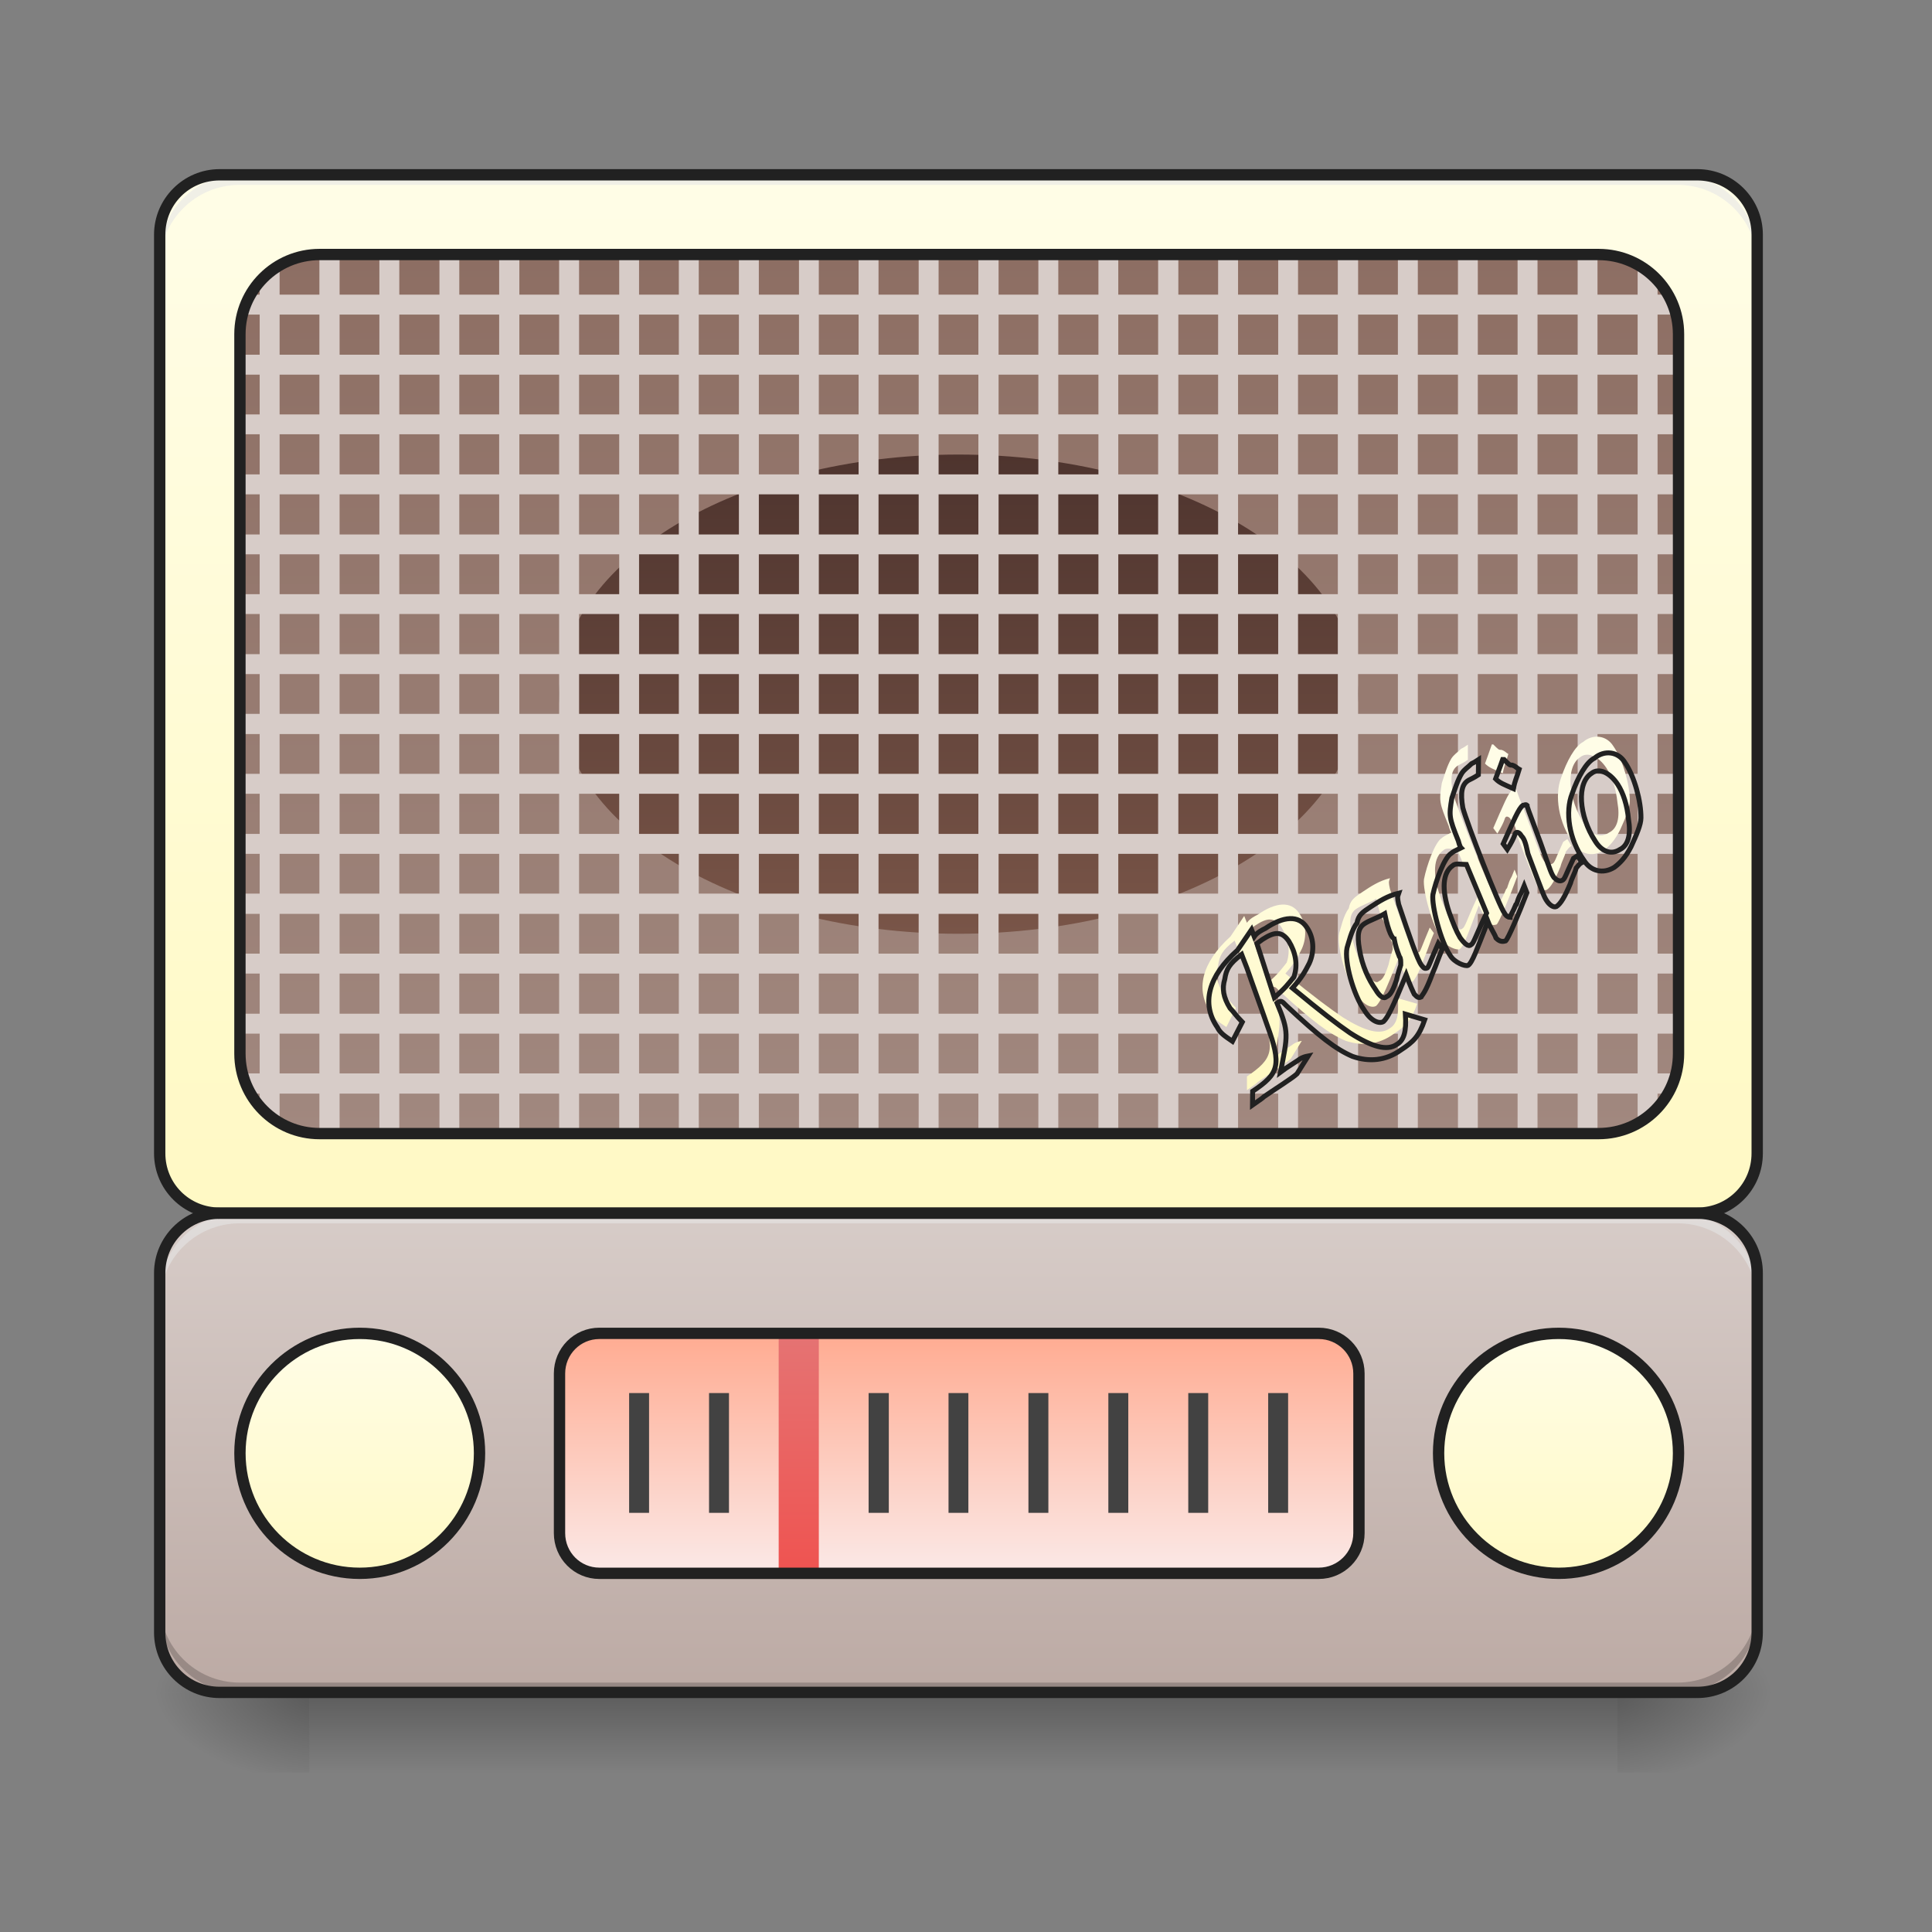 <?xml version="1.0" encoding="UTF-8"?>
<svg xmlns="http://www.w3.org/2000/svg" xmlns:xlink="http://www.w3.org/1999/xlink" width="22pt" height="22pt" viewBox="0 0 22 22" version="1.1">
<rect x="0" y="0" width="22" height="22" fill="#808080" stroke="none"/>
<defs>
<linearGradient id="linear0" gradientUnits="userSpaceOnUse" x1="254" y1="233.5" x2="254" y2="254.667" gradientTransform="matrix(0.043,0,0,0.043,-0,9.239)">
<stop offset="0" style="stop-color:rgb(0%,0%,0%);stop-opacity:0.275;"/>
<stop offset="1" style="stop-color:rgb(0%,0%,0%);stop-opacity:0;"/>
</linearGradient>
<radialGradient id="radial0" gradientUnits="userSpaceOnUse" cx="450.909" cy="189.579" fx="450.909" fy="189.579" r="21.167" gradientTransform="matrix(0,-0.054,-0.097,-0,36.522,43.722)">
<stop offset="0" style="stop-color:rgb(0%,0%,0%);stop-opacity:0.314;"/>
<stop offset="0.222" style="stop-color:rgb(0%,0%,0%);stop-opacity:0.275;"/>
<stop offset="1" style="stop-color:rgb(0%,0%,0%);stop-opacity:0;"/>
</radialGradient>
<radialGradient id="radial1" gradientUnits="userSpaceOnUse" cx="450.909" cy="189.579" fx="450.909" fy="189.579" r="21.167" gradientTransform="matrix(-0,0.054,0.097,0,-14.578,-5.175)">
<stop offset="0" style="stop-color:rgb(0%,0%,0%);stop-opacity:0.314;"/>
<stop offset="0.222" style="stop-color:rgb(0%,0%,0%);stop-opacity:0.275;"/>
<stop offset="1" style="stop-color:rgb(0%,0%,0%);stop-opacity:0;"/>
</radialGradient>
<radialGradient id="radial2" gradientUnits="userSpaceOnUse" cx="450.909" cy="189.579" fx="450.909" fy="189.579" r="21.167" gradientTransform="matrix(-0,-0.054,0.097,-0,-14.578,43.722)">
<stop offset="0" style="stop-color:rgb(0%,0%,0%);stop-opacity:0.314;"/>
<stop offset="0.222" style="stop-color:rgb(0%,0%,0%);stop-opacity:0.275;"/>
<stop offset="1" style="stop-color:rgb(0%,0%,0%);stop-opacity:0;"/>
</radialGradient>
<radialGradient id="radial3" gradientUnits="userSpaceOnUse" cx="450.909" cy="189.579" fx="450.909" fy="189.579" r="21.167" gradientTransform="matrix(0,0.054,-0.097,0,36.522,-5.175)">
<stop offset="0" style="stop-color:rgb(0%,0%,0%);stop-opacity:0.314;"/>
<stop offset="0.222" style="stop-color:rgb(0%,0%,0%);stop-opacity:0.275;"/>
<stop offset="1" style="stop-color:rgb(0%,0%,0%);stop-opacity:0;"/>
</radialGradient>
<linearGradient id="linear1" gradientUnits="userSpaceOnUse" x1="254" y1="106.5" x2="254" y2="233.5" gradientTransform="matrix(0.043,0,0,0.043,0,9.239)">
<stop offset="0" style="stop-color:rgb(84.314%,80%,78.431%);stop-opacity:1;"/>
<stop offset="1" style="stop-color:rgb(73.725%,66.667%,64.314%);stop-opacity:1;"/>
</linearGradient>
<linearGradient id="linear2" gradientUnits="userSpaceOnUse" x1="254" y1="-168.667" x2="254" y2="106.5" gradientTransform="matrix(0.043,0,0,0.043,0,9.239)">
<stop offset="0" style="stop-color:rgb(100%,99.216%,90.588%);stop-opacity:1;"/>
<stop offset="1" style="stop-color:rgb(100%,97.647%,76.863%);stop-opacity:1;"/>
</linearGradient>
<linearGradient id="linear3" gradientUnits="userSpaceOnUse" x1="291.042" y1="138.25" x2="291.042" y2="201.75" gradientTransform="matrix(1,0,0,1,-201.083,-0)">
<stop offset="0" style="stop-color:rgb(100%,99.216%,90.588%);stop-opacity:1;"/>
<stop offset="1" style="stop-color:rgb(100%,97.647%,76.863%);stop-opacity:1;"/>
</linearGradient>
<linearGradient id="linear4" gradientUnits="userSpaceOnUse" x1="254" y1="85.333" x2="254" y2="-147.5" gradientTransform="matrix(0.043,0,0,0.043,0,9.239)">
<stop offset="0" style="stop-color:rgb(63.137%,53.333%,49.804%);stop-opacity:1;"/>
<stop offset="1" style="stop-color:rgb(55.294%,43.137%,38.824%);stop-opacity:1;"/>
</linearGradient>
<linearGradient id="linear5" gradientUnits="userSpaceOnUse" x1="291.042" y1="138.25" x2="291.042" y2="201.75" gradientTransform="matrix(1,0,0,1,116.417,-0)">
<stop offset="0" style="stop-color:rgb(100%,99.216%,90.588%);stop-opacity:1;"/>
<stop offset="1" style="stop-color:rgb(100%,97.647%,76.863%);stop-opacity:1;"/>
</linearGradient>
<linearGradient id="linear6" gradientUnits="userSpaceOnUse" x1="254" y1="138.25" x2="254" y2="201.75" gradientTransform="matrix(0.043,0,0,0.043,0,9.239)">
<stop offset="0" style="stop-color:rgb(100%,67.059%,56.863%);stop-opacity:1;"/>
<stop offset="1" style="stop-color:rgb(98.431%,91.373%,90.588%);stop-opacity:1;"/>
</linearGradient>
<linearGradient id="linear7" gradientUnits="userSpaceOnUse" x1="211.667" y1="201.75" x2="211.667" y2="127.667" gradientTransform="matrix(0.043,0,0,0.037,0,10.478)">
<stop offset="0" style="stop-color:rgb(93.725%,32.549%,31.373%);stop-opacity:1;"/>
<stop offset="1" style="stop-color:rgb(89.804%,45.098%,45.098%);stop-opacity:1;"/>
</linearGradient>
<linearGradient id="linear8" gradientUnits="userSpaceOnUse" x1="254" y1="-94.583" x2="254" y2="32.417" gradientTransform="matrix(0.043,0,0,0.043,0,9.239)">
<stop offset="0" style="stop-color:rgb(30.588%,20.392%,18.039%);stop-opacity:1;"/>
<stop offset="1" style="stop-color:rgb(47.451%,33.333%,28.235%);stop-opacity:1;"/>
</linearGradient>
<linearGradient id="linear9" gradientUnits="userSpaceOnUse" x1="600.604" y1="-20.5" x2="568.854" y2="35.062" gradientTransform="matrix(0.036,-0.024,0.024,0.036,-5.023,24.381)">
<stop offset="0" style="stop-color:rgb(100%,99.216%,90.588%);stop-opacity:1;"/>
<stop offset="1" style="stop-color:rgb(100%,97.647%,76.863%);stop-opacity:1;"/>
</linearGradient>
</defs>
<g id="surface1">
<path style=" stroke:none;fill-rule:nonzero;fill:url(#linear0);" d="M 3.523 19.273 L 18.418 19.273 L 18.418 20.184 L 3.523 20.184 Z M 3.523 19.273 "/>
<path style=" stroke:none;fill-rule:nonzero;fill:url(#radial0);" d="M 18.418 19.273 L 20.238 19.273 L 20.238 18.363 L 18.418 18.363 Z M 18.418 19.273 "/>
<path style=" stroke:none;fill-rule:nonzero;fill:url(#radial1);" d="M 3.523 19.273 L 1.707 19.273 L 1.707 20.184 L 3.523 20.184 Z M 3.523 19.273 "/>
<path style=" stroke:none;fill-rule:nonzero;fill:url(#radial2);" d="M 3.523 19.273 L 1.707 19.273 L 1.707 18.363 L 3.523 18.363 Z M 3.523 19.273 "/>
<path style=" stroke:none;fill-rule:nonzero;fill:url(#radial3);" d="M 18.418 19.273 L 20.238 19.273 L 20.238 20.184 L 18.418 20.184 Z M 18.418 19.273 "/>
<path style=" stroke:none;fill-rule:nonzero;fill:url(#linear1);" d="M 2.5 13.816 C 2.125 13.816 1.82 14.121 1.82 14.496 L 1.82 18.59 C 1.82 18.969 2.125 19.273 2.5 19.273 L 19.328 19.273 C 19.707 19.273 20.012 18.969 20.012 18.59 L 20.012 14.496 C 20.012 14.121 19.707 13.816 19.328 13.816 Z M 2.5 13.816 "/>
<path style=" stroke:none;fill-rule:nonzero;fill:url(#linear2);" d="M 2.5 1.992 L 19.328 1.992 C 19.707 1.992 20.012 2.297 20.012 2.672 L 20.012 13.133 C 20.012 13.512 19.707 13.816 19.328 13.816 L 2.5 13.816 C 2.125 13.816 1.82 13.512 1.82 13.133 L 1.82 2.672 C 1.82 2.297 2.125 1.992 2.5 1.992 Z M 2.5 1.992 "/>
<path style=" stroke:none;fill-rule:nonzero;fill:rgb(0%,0%,0%);fill-opacity:0.196;" d="M 2.73 19.273 C 2.227 19.273 1.82 18.867 1.82 18.363 L 1.82 18.25 C 1.82 18.754 2.227 19.16 2.73 19.16 L 19.102 19.16 C 19.605 19.16 20.012 18.754 20.012 18.25 L 20.012 18.363 C 20.012 18.867 19.605 19.273 19.102 19.273 Z M 2.73 19.273 "/>
<path style=" stroke:none;fill-rule:nonzero;fill:rgb(90.196%,90.196%,90.196%);fill-opacity:0.588;" d="M 2.73 1.992 C 2.227 1.992 1.82 2.398 1.82 2.902 L 1.82 3.016 C 1.82 2.512 2.227 2.105 2.73 2.105 L 19.102 2.105 C 19.605 2.105 20.012 2.512 20.012 3.016 L 20.012 2.902 C 20.012 2.398 19.605 1.992 19.102 1.992 Z M 2.73 1.992 "/>
<path style="fill-rule:nonzero;fill:url(#linear3);stroke-width:3;stroke-linecap:round;stroke-linejoin:miter;stroke:rgb(12.941%,12.941%,12.941%);stroke-opacity:1;stroke-miterlimit:4;" d="M 95.264 138.239 C 112.807 138.239 126.988 152.51 126.988 169.963 C 126.988 187.507 112.807 201.778 95.264 201.778 C 77.72 201.778 63.539 187.507 63.539 169.963 C 63.539 152.51 77.72 138.239 95.264 138.239 Z M 95.264 138.239 " transform="matrix(0.043,0,0,0.043,0,9.239)"/>
<path style=" stroke:none;fill-rule:nonzero;fill:rgb(90.196%,90.196%,90.196%);fill-opacity:0.588;" d="M 2.73 13.816 C 2.227 13.816 1.82 14.223 1.82 14.727 L 1.82 14.84 C 1.82 14.336 2.227 13.93 2.73 13.93 L 19.102 13.93 C 19.605 13.93 20.012 14.336 20.012 14.84 L 20.012 14.727 C 20.012 14.223 19.605 13.816 19.102 13.816 Z M 2.73 13.816 "/>
<path style=" stroke:none;fill-rule:nonzero;fill:url(#linear4);" d="M 3.637 2.902 L 18.191 2.902 C 18.695 2.902 19.102 3.309 19.102 3.809 L 19.102 11.996 C 19.102 12.5 18.695 12.906 18.191 12.906 L 3.637 12.906 C 3.137 12.906 2.73 12.5 2.73 11.996 L 2.73 3.809 C 2.73 3.309 3.137 2.902 3.637 2.902 Z M 3.637 2.902 "/>
<path style="fill-rule:nonzero;fill:url(#linear5);stroke-width:3;stroke-linecap:round;stroke-linejoin:miter;stroke:rgb(12.941%,12.941%,12.941%);stroke-opacity:1;stroke-miterlimit:4;" d="M 412.779 138.239 C 430.323 138.239 444.503 152.51 444.503 169.963 C 444.503 187.507 430.323 201.778 412.779 201.778 C 395.235 201.778 380.964 187.507 380.964 169.963 C 380.964 152.51 395.235 138.239 412.779 138.239 Z M 412.779 138.239 " transform="matrix(0.043,0,0,0.043,0,9.239)"/>
<path style=" stroke:none;fill-rule:nonzero;fill:url(#linear6);" d="M 6.82 15.18 L 15.008 15.18 C 15.258 15.18 15.465 15.383 15.465 15.637 L 15.465 17.453 C 15.465 17.707 15.258 17.91 15.008 17.91 L 6.82 17.91 C 6.57 17.91 6.367 17.707 6.367 17.453 L 6.367 15.637 C 6.367 15.383 6.57 15.18 6.82 15.18 Z M 6.82 15.18 "/>
<path style=" stroke:none;fill-rule:nonzero;fill:rgb(25.882%,25.882%,25.882%);fill-opacity:1;" d="M 10.801 15.863 L 11.027 15.863 L 11.027 17.227 L 10.801 17.227 Z M 10.801 15.863 "/>
<path style=" stroke:none;fill-rule:nonzero;fill:rgb(25.882%,25.882%,25.882%);fill-opacity:1;" d="M 11.711 15.863 L 11.938 15.863 L 11.938 17.227 L 11.711 17.227 Z M 11.711 15.863 "/>
<path style=" stroke:none;fill-rule:nonzero;fill:rgb(25.882%,25.882%,25.882%);fill-opacity:1;" d="M 12.621 15.863 L 12.848 15.863 L 12.848 17.227 L 12.621 17.227 Z M 12.621 15.863 "/>
<path style=" stroke:none;fill-rule:nonzero;fill:rgb(25.882%,25.882%,25.882%);fill-opacity:1;" d="M 13.531 15.863 L 13.758 15.863 L 13.758 17.227 L 13.531 17.227 Z M 13.531 15.863 "/>
<path style=" stroke:none;fill-rule:nonzero;fill:rgb(25.882%,25.882%,25.882%);fill-opacity:1;" d="M 14.441 15.863 L 14.668 15.863 L 14.668 17.227 L 14.441 17.227 Z M 14.441 15.863 "/>
<path style=" stroke:none;fill-rule:nonzero;fill:rgb(25.882%,25.882%,25.882%);fill-opacity:1;" d="M 7.164 15.863 L 7.391 15.863 L 7.391 17.227 L 7.164 17.227 Z M 7.164 15.863 "/>
<path style=" stroke:none;fill-rule:nonzero;fill:rgb(25.882%,25.882%,25.882%);fill-opacity:1;" d="M 8.074 15.863 L 8.301 15.863 L 8.301 17.227 L 8.074 17.227 Z M 8.074 15.863 "/>
<path style=" stroke:none;fill-rule:nonzero;fill:url(#linear7);" d="M 8.867 15.18 L 9.324 15.18 L 9.324 17.91 L 8.867 17.91 Z M 8.867 15.18 "/>
<path style=" stroke:none;fill-rule:nonzero;fill:rgb(25.882%,25.882%,25.882%);fill-opacity:1;" d="M 9.891 15.863 L 10.121 15.863 L 10.121 17.227 L 9.891 17.227 Z M 9.891 15.863 "/>
<path style="fill:none;stroke-width:3;stroke-linecap:square;stroke-linejoin:bevel;stroke:rgb(12.941%,12.941%,12.941%);stroke-opacity:1;stroke-miterlimit:4;" d="M 158.712 138.239 L 349.239 138.239 C 355.057 138.239 359.875 142.966 359.875 148.874 L 359.875 191.143 C 359.875 197.052 355.057 201.778 349.239 201.778 L 158.712 201.778 C 152.894 201.778 148.168 197.052 148.168 191.143 L 148.168 148.874 C 148.168 142.966 152.894 138.239 158.712 138.239 Z M 158.712 138.239 " transform="matrix(0.043,0,0,0.043,0,9.239)"/>
<path style=" stroke:none;fill-rule:nonzero;fill:url(#linear8);" d="M 10.914 5.176 C 13.426 5.176 15.465 6.395 15.465 7.902 C 15.465 9.41 13.426 10.633 10.914 10.633 C 8.402 10.633 6.367 9.41 6.367 7.902 C 6.367 6.395 8.402 5.176 10.914 5.176 Z M 10.914 5.176 "/>
<path style=" stroke:none;fill-rule:nonzero;fill:rgb(84.314%,80%,78.431%);fill-opacity:1;" d="M 3.637 2.902 L 3.637 3.355 L 3.184 3.355 L 3.184 3.023 C 3.098 3.07 3.02 3.133 2.957 3.207 L 2.957 3.355 L 2.852 3.355 C 2.809 3.426 2.777 3.504 2.758 3.582 L 2.957 3.582 L 2.957 4.039 L 2.73 4.039 L 2.73 4.266 L 2.957 4.266 L 2.957 4.719 L 2.73 4.719 L 2.73 4.945 L 2.957 4.945 L 2.957 5.402 L 2.73 5.402 L 2.73 5.629 L 2.957 5.629 L 2.957 6.086 L 2.73 6.086 L 2.73 6.312 L 2.957 6.312 L 2.957 6.766 L 2.73 6.766 L 2.73 6.992 L 2.957 6.992 L 2.957 7.449 L 2.73 7.449 L 2.73 7.676 L 2.957 7.676 L 2.957 8.129 L 2.73 8.129 L 2.73 8.359 L 2.957 8.359 L 2.957 8.812 L 2.73 8.812 L 2.73 9.039 L 2.957 9.039 L 2.957 9.496 L 2.73 9.496 L 2.73 9.723 L 2.957 9.723 L 2.957 10.176 L 2.73 10.176 L 2.73 10.406 L 2.957 10.406 L 2.957 10.859 L 2.73 10.859 L 2.73 11.086 L 2.957 11.086 L 2.957 11.543 L 2.73 11.543 L 2.73 11.77 L 2.957 11.77 L 2.957 12.223 L 2.758 12.223 C 2.777 12.305 2.809 12.383 2.852 12.453 L 2.957 12.453 L 2.957 12.598 C 3.02 12.672 3.098 12.734 3.184 12.785 L 3.184 12.453 L 3.637 12.453 L 3.637 12.906 L 3.867 12.906 L 3.867 12.453 L 4.32 12.453 L 4.32 12.906 L 4.547 12.906 L 4.547 12.453 L 5.004 12.453 L 5.004 12.906 L 5.23 12.906 L 5.23 12.453 L 5.684 12.453 L 5.684 12.906 L 5.914 12.906 L 5.914 12.453 L 6.367 12.453 L 6.367 12.906 L 6.594 12.906 L 6.594 12.453 L 7.051 12.453 L 7.051 12.906 L 7.277 12.906 L 7.277 12.453 L 7.73 12.453 L 7.73 12.906 L 7.957 12.906 L 7.957 12.453 L 8.414 12.453 L 8.414 12.906 L 8.641 12.906 L 8.641 12.453 L 9.098 12.453 L 9.098 12.906 L 9.324 12.906 L 9.324 12.453 L 9.777 12.453 L 9.777 12.906 L 10.004 12.906 L 10.004 12.453 L 10.461 12.453 L 10.461 12.906 L 10.688 12.906 L 10.688 12.453 L 11.141 12.453 L 11.141 12.906 L 11.371 12.906 L 11.371 12.453 L 11.824 12.453 L 11.824 12.906 L 12.051 12.906 L 12.051 12.453 L 12.508 12.453 L 12.508 12.906 L 12.734 12.906 L 12.734 12.453 L 13.188 12.453 L 13.188 12.906 L 13.418 12.906 L 13.418 12.453 L 13.871 12.453 L 13.871 12.906 L 14.098 12.906 L 14.098 12.453 L 14.555 12.453 L 14.555 12.906 L 14.781 12.906 L 14.781 12.453 L 15.234 12.453 L 15.234 12.906 L 15.465 12.906 L 15.465 12.453 L 15.918 12.453 L 15.918 12.906 L 16.145 12.906 L 16.145 12.453 L 16.602 12.453 L 16.602 12.906 L 16.828 12.906 L 16.828 12.453 L 17.281 12.453 L 17.281 12.906 L 17.508 12.906 L 17.508 12.453 L 17.965 12.453 L 17.965 12.906 L 18.191 12.906 L 18.191 12.453 L 18.648 12.453 L 18.648 12.785 C 18.73 12.734 18.809 12.672 18.875 12.598 L 18.875 12.453 L 18.98 12.453 C 19.02 12.383 19.051 12.305 19.074 12.223 L 18.875 12.223 L 18.875 11.77 L 19.102 11.77 L 19.102 11.543 L 18.875 11.543 L 18.875 11.086 L 19.102 11.086 L 19.102 10.859 L 18.875 10.859 L 18.875 10.406 L 19.102 10.406 L 19.102 10.176 L 18.875 10.176 L 18.875 9.723 L 19.102 9.723 L 19.102 9.496 L 18.875 9.496 L 18.875 9.039 L 19.102 9.039 L 19.102 8.812 L 18.875 8.812 L 18.875 8.359 L 19.102 8.359 L 19.102 8.129 L 18.875 8.129 L 18.875 7.676 L 19.102 7.676 L 19.102 7.449 L 18.875 7.449 L 18.875 6.992 L 19.102 6.992 L 19.102 6.766 L 18.875 6.766 L 18.875 6.312 L 19.102 6.312 L 19.102 6.086 L 18.875 6.086 L 18.875 5.629 L 19.102 5.629 L 19.102 5.402 L 18.875 5.402 L 18.875 4.945 L 19.102 4.945 L 19.102 4.719 L 18.875 4.719 L 18.875 4.266 L 19.102 4.266 L 19.102 4.039 L 18.875 4.039 L 18.875 3.582 L 19.074 3.582 C 19.051 3.504 19.02 3.426 18.98 3.355 L 18.875 3.355 L 18.875 3.207 C 18.809 3.133 18.73 3.07 18.648 3.023 L 18.648 3.355 L 18.191 3.355 L 18.191 2.902 L 17.965 2.902 L 17.965 3.355 L 17.508 3.355 L 17.508 2.902 L 17.281 2.902 L 17.281 3.355 L 16.828 3.355 L 16.828 2.902 L 16.602 2.902 L 16.602 3.355 L 16.145 3.355 L 16.145 2.902 L 15.918 2.902 L 15.918 3.355 L 15.465 3.355 L 15.465 2.902 L 15.234 2.902 L 15.234 3.355 L 14.781 3.355 L 14.781 2.902 L 14.555 2.902 L 14.555 3.355 L 14.098 3.355 L 14.098 2.902 L 13.871 2.902 L 13.871 3.355 L 13.418 3.355 L 13.418 2.902 L 13.188 2.902 L 13.188 3.355 L 12.734 3.355 L 12.734 2.902 L 12.508 2.902 L 12.508 3.355 L 12.051 3.355 L 12.051 2.902 L 11.824 2.902 L 11.824 3.355 L 11.371 3.355 L 11.371 2.902 L 11.141 2.902 L 11.141 3.355 L 10.688 3.355 L 10.688 2.902 L 10.461 2.902 L 10.461 3.355 L 10.004 3.355 L 10.004 2.902 L 9.777 2.902 L 9.777 3.355 L 9.324 3.355 L 9.324 2.902 L 9.098 2.902 L 9.098 3.355 L 8.641 3.355 L 8.641 2.902 L 8.414 2.902 L 8.414 3.355 L 7.957 3.355 L 7.957 2.902 L 7.73 2.902 L 7.73 3.355 L 7.277 3.355 L 7.277 2.902 L 7.051 2.902 L 7.051 3.355 L 6.594 3.355 L 6.594 2.902 L 6.367 2.902 L 6.367 3.355 L 5.914 3.355 L 5.914 2.902 L 5.684 2.902 L 5.684 3.355 L 5.23 3.355 L 5.23 2.902 L 5.004 2.902 L 5.004 3.355 L 4.547 3.355 L 4.547 2.902 L 4.32 2.902 L 4.32 3.355 L 3.867 3.355 L 3.867 2.902 Z M 3.184 3.582 L 3.637 3.582 L 3.637 4.039 L 3.184 4.039 Z M 3.867 3.582 L 4.32 3.582 L 4.32 4.039 L 3.867 4.039 Z M 4.547 3.582 L 5.004 3.582 L 5.004 4.039 L 4.547 4.039 Z M 5.23 3.582 L 5.684 3.582 L 5.684 4.039 L 5.23 4.039 Z M 5.914 3.582 L 6.367 3.582 L 6.367 4.039 L 5.914 4.039 Z M 6.594 3.582 L 7.051 3.582 L 7.051 4.039 L 6.594 4.039 Z M 7.277 3.582 L 7.73 3.582 L 7.73 4.039 L 7.277 4.039 Z M 7.957 3.582 L 8.414 3.582 L 8.414 4.039 L 7.957 4.039 Z M 8.641 3.582 L 9.098 3.582 L 9.098 4.039 L 8.641 4.039 Z M 9.324 3.582 L 9.777 3.582 L 9.777 4.039 L 9.324 4.039 Z M 10.004 3.582 L 10.461 3.582 L 10.461 4.039 L 10.004 4.039 Z M 10.688 3.582 L 11.141 3.582 L 11.141 4.039 L 10.688 4.039 Z M 11.371 3.582 L 11.824 3.582 L 11.824 4.039 L 11.371 4.039 Z M 12.051 3.582 L 12.508 3.582 L 12.508 4.039 L 12.051 4.039 Z M 12.734 3.582 L 13.188 3.582 L 13.188 4.039 L 12.734 4.039 Z M 13.418 3.582 L 13.871 3.582 L 13.871 4.039 L 13.418 4.039 Z M 14.098 3.582 L 14.555 3.582 L 14.555 4.039 L 14.098 4.039 Z M 14.781 3.582 L 15.234 3.582 L 15.234 4.039 L 14.781 4.039 Z M 15.465 3.582 L 15.918 3.582 L 15.918 4.039 L 15.465 4.039 Z M 16.145 3.582 L 16.602 3.582 L 16.602 4.039 L 16.145 4.039 Z M 16.828 3.582 L 17.281 3.582 L 17.281 4.039 L 16.828 4.039 Z M 17.508 3.582 L 17.965 3.582 L 17.965 4.039 L 17.508 4.039 Z M 18.191 3.582 L 18.648 3.582 L 18.648 4.039 L 18.191 4.039 Z M 3.184 4.266 L 3.637 4.266 L 3.637 4.719 L 3.184 4.719 Z M 3.867 4.266 L 4.32 4.266 L 4.32 4.719 L 3.867 4.719 Z M 4.547 4.266 L 5.004 4.266 L 5.004 4.719 L 4.547 4.719 Z M 5.23 4.266 L 5.684 4.266 L 5.684 4.719 L 5.23 4.719 Z M 5.914 4.266 L 6.367 4.266 L 6.367 4.719 L 5.914 4.719 Z M 6.594 4.266 L 7.051 4.266 L 7.051 4.719 L 6.594 4.719 Z M 7.277 4.266 L 7.73 4.266 L 7.73 4.719 L 7.277 4.719 Z M 7.957 4.266 L 8.414 4.266 L 8.414 4.719 L 7.957 4.719 Z M 8.641 4.266 L 9.098 4.266 L 9.098 4.719 L 8.641 4.719 Z M 9.324 4.266 L 9.777 4.266 L 9.777 4.719 L 9.324 4.719 Z M 10.004 4.266 L 10.461 4.266 L 10.461 4.719 L 10.004 4.719 Z M 10.688 4.266 L 11.141 4.266 L 11.141 4.719 L 10.688 4.719 Z M 11.371 4.266 L 11.824 4.266 L 11.824 4.719 L 11.371 4.719 Z M 12.051 4.266 L 12.508 4.266 L 12.508 4.719 L 12.051 4.719 Z M 12.734 4.266 L 13.188 4.266 L 13.188 4.719 L 12.734 4.719 Z M 13.418 4.266 L 13.871 4.266 L 13.871 4.719 L 13.418 4.719 Z M 14.098 4.266 L 14.555 4.266 L 14.555 4.719 L 14.098 4.719 Z M 14.781 4.266 L 15.234 4.266 L 15.234 4.719 L 14.781 4.719 Z M 15.465 4.266 L 15.918 4.266 L 15.918 4.719 L 15.465 4.719 Z M 16.145 4.266 L 16.602 4.266 L 16.602 4.719 L 16.145 4.719 Z M 16.828 4.266 L 17.281 4.266 L 17.281 4.719 L 16.828 4.719 Z M 17.508 4.266 L 17.965 4.266 L 17.965 4.719 L 17.508 4.719 Z M 18.191 4.266 L 18.648 4.266 L 18.648 4.719 L 18.191 4.719 Z M 3.184 4.945 L 3.637 4.945 L 3.637 5.402 L 3.184 5.402 Z M 3.867 4.945 L 4.32 4.945 L 4.32 5.402 L 3.867 5.402 Z M 4.547 4.945 L 5.004 4.945 L 5.004 5.402 L 4.547 5.402 Z M 5.23 4.945 L 5.684 4.945 L 5.684 5.402 L 5.23 5.402 Z M 5.914 4.945 L 6.367 4.945 L 6.367 5.402 L 5.914 5.402 Z M 6.594 4.945 L 7.051 4.945 L 7.051 5.402 L 6.594 5.402 Z M 7.277 4.945 L 7.73 4.945 L 7.73 5.402 L 7.277 5.402 Z M 7.957 4.945 L 8.414 4.945 L 8.414 5.402 L 7.957 5.402 Z M 8.641 4.945 L 9.098 4.945 L 9.098 5.402 L 8.641 5.402 Z M 9.324 4.945 L 9.777 4.945 L 9.777 5.402 L 9.324 5.402 Z M 10.004 4.945 L 10.461 4.945 L 10.461 5.402 L 10.004 5.402 Z M 10.688 4.945 L 11.141 4.945 L 11.141 5.402 L 10.688 5.402 Z M 11.371 4.945 L 11.824 4.945 L 11.824 5.402 L 11.371 5.402 Z M 12.051 4.945 L 12.508 4.945 L 12.508 5.402 L 12.051 5.402 Z M 12.734 4.945 L 13.188 4.945 L 13.188 5.402 L 12.734 5.402 Z M 13.418 4.945 L 13.871 4.945 L 13.871 5.402 L 13.418 5.402 Z M 14.098 4.945 L 14.555 4.945 L 14.555 5.402 L 14.098 5.402 Z M 14.781 4.945 L 15.234 4.945 L 15.234 5.402 L 14.781 5.402 Z M 15.465 4.945 L 15.918 4.945 L 15.918 5.402 L 15.465 5.402 Z M 16.145 4.945 L 16.602 4.945 L 16.602 5.402 L 16.145 5.402 Z M 16.828 4.945 L 17.281 4.945 L 17.281 5.402 L 16.828 5.402 Z M 17.508 4.945 L 17.965 4.945 L 17.965 5.402 L 17.508 5.402 Z M 18.191 4.945 L 18.648 4.945 L 18.648 5.402 L 18.191 5.402 Z M 3.184 5.629 L 3.637 5.629 L 3.637 6.086 L 3.184 6.086 Z M 3.867 5.629 L 4.32 5.629 L 4.32 6.086 L 3.867 6.086 Z M 4.547 5.629 L 5.004 5.629 L 5.004 6.086 L 4.547 6.086 Z M 5.23 5.629 L 5.684 5.629 L 5.684 6.086 L 5.23 6.086 Z M 5.914 5.629 L 6.367 5.629 L 6.367 6.086 L 5.914 6.086 Z M 6.594 5.629 L 7.051 5.629 L 7.051 6.086 L 6.594 6.086 Z M 7.277 5.629 L 7.73 5.629 L 7.73 6.086 L 7.277 6.086 Z M 7.957 5.629 L 8.414 5.629 L 8.414 6.086 L 7.957 6.086 Z M 8.641 5.629 L 9.098 5.629 L 9.098 6.086 L 8.641 6.086 Z M 9.324 5.629 L 9.777 5.629 L 9.777 6.086 L 9.324 6.086 Z M 10.004 5.629 L 10.461 5.629 L 10.461 6.086 L 10.004 6.086 Z M 10.688 5.629 L 11.141 5.629 L 11.141 6.086 L 10.688 6.086 Z M 11.371 5.629 L 11.824 5.629 L 11.824 6.086 L 11.371 6.086 Z M 12.051 5.629 L 12.508 5.629 L 12.508 6.086 L 12.051 6.086 Z M 12.734 5.629 L 13.188 5.629 L 13.188 6.086 L 12.734 6.086 Z M 13.418 5.629 L 13.871 5.629 L 13.871 6.086 L 13.418 6.086 Z M 14.098 5.629 L 14.555 5.629 L 14.555 6.086 L 14.098 6.086 Z M 14.781 5.629 L 15.234 5.629 L 15.234 6.086 L 14.781 6.086 Z M 15.465 5.629 L 15.918 5.629 L 15.918 6.086 L 15.465 6.086 Z M 16.145 5.629 L 16.602 5.629 L 16.602 6.086 L 16.145 6.086 Z M 16.828 5.629 L 17.281 5.629 L 17.281 6.086 L 16.828 6.086 Z M 17.508 5.629 L 17.965 5.629 L 17.965 6.086 L 17.508 6.086 Z M 18.191 5.629 L 18.648 5.629 L 18.648 6.086 L 18.191 6.086 Z M 3.184 6.312 L 3.637 6.312 L 3.637 6.766 L 3.184 6.766 Z M 3.867 6.312 L 4.32 6.312 L 4.32 6.766 L 3.867 6.766 Z M 4.547 6.312 L 5.004 6.312 L 5.004 6.766 L 4.547 6.766 Z M 5.23 6.312 L 5.684 6.312 L 5.684 6.766 L 5.23 6.766 Z M 5.914 6.312 L 6.367 6.312 L 6.367 6.766 L 5.914 6.766 Z M 6.594 6.312 L 7.051 6.312 L 7.051 6.766 L 6.594 6.766 Z M 7.277 6.312 L 7.73 6.312 L 7.73 6.766 L 7.277 6.766 Z M 7.957 6.312 L 8.414 6.312 L 8.414 6.766 L 7.957 6.766 Z M 8.641 6.312 L 9.098 6.312 L 9.098 6.766 L 8.641 6.766 Z M 9.324 6.312 L 9.777 6.312 L 9.777 6.766 L 9.324 6.766 Z M 10.004 6.312 L 10.461 6.312 L 10.461 6.766 L 10.004 6.766 Z M 10.688 6.312 L 11.141 6.312 L 11.141 6.766 L 10.688 6.766 Z M 11.371 6.312 L 11.824 6.312 L 11.824 6.766 L 11.371 6.766 Z M 12.051 6.312 L 12.508 6.312 L 12.508 6.766 L 12.051 6.766 Z M 12.734 6.312 L 13.188 6.312 L 13.188 6.766 L 12.734 6.766 Z M 13.418 6.312 L 13.871 6.312 L 13.871 6.766 L 13.418 6.766 Z M 14.098 6.312 L 14.555 6.312 L 14.555 6.766 L 14.098 6.766 Z M 14.781 6.312 L 15.234 6.312 L 15.234 6.766 L 14.781 6.766 Z M 15.465 6.312 L 15.918 6.312 L 15.918 6.766 L 15.465 6.766 Z M 16.145 6.312 L 16.602 6.312 L 16.602 6.766 L 16.145 6.766 Z M 16.828 6.312 L 17.281 6.312 L 17.281 6.766 L 16.828 6.766 Z M 17.508 6.312 L 17.965 6.312 L 17.965 6.766 L 17.508 6.766 Z M 18.191 6.312 L 18.648 6.312 L 18.648 6.766 L 18.191 6.766 Z M 3.184 6.992 L 3.637 6.992 L 3.637 7.449 L 3.184 7.449 Z M 3.867 6.992 L 4.32 6.992 L 4.32 7.449 L 3.867 7.449 Z M 4.547 6.992 L 5.004 6.992 L 5.004 7.449 L 4.547 7.449 Z M 5.23 6.992 L 5.684 6.992 L 5.684 7.449 L 5.23 7.449 Z M 5.914 6.992 L 6.367 6.992 L 6.367 7.449 L 5.914 7.449 Z M 6.594 6.992 L 7.051 6.992 L 7.051 7.449 L 6.594 7.449 Z M 7.277 6.992 L 7.73 6.992 L 7.73 7.449 L 7.277 7.449 Z M 7.957 6.992 L 8.414 6.992 L 8.414 7.449 L 7.957 7.449 Z M 8.641 6.992 L 9.098 6.992 L 9.098 7.449 L 8.641 7.449 Z M 9.324 6.992 L 9.777 6.992 L 9.777 7.449 L 9.324 7.449 Z M 10.004 6.992 L 10.461 6.992 L 10.461 7.449 L 10.004 7.449 Z M 10.688 6.992 L 11.141 6.992 L 11.141 7.449 L 10.688 7.449 Z M 11.371 6.992 L 11.824 6.992 L 11.824 7.449 L 11.371 7.449 Z M 12.051 6.992 L 12.508 6.992 L 12.508 7.449 L 12.051 7.449 Z M 12.734 6.992 L 13.188 6.992 L 13.188 7.449 L 12.734 7.449 Z M 13.418 6.992 L 13.871 6.992 L 13.871 7.449 L 13.418 7.449 Z M 14.098 6.992 L 14.555 6.992 L 14.555 7.449 L 14.098 7.449 Z M 14.781 6.992 L 15.234 6.992 L 15.234 7.449 L 14.781 7.449 Z M 15.465 6.992 L 15.918 6.992 L 15.918 7.449 L 15.465 7.449 Z M 16.145 6.992 L 16.602 6.992 L 16.602 7.449 L 16.145 7.449 Z M 16.828 6.992 L 17.281 6.992 L 17.281 7.449 L 16.828 7.449 Z M 17.508 6.992 L 17.965 6.992 L 17.965 7.449 L 17.508 7.449 Z M 18.191 6.992 L 18.648 6.992 L 18.648 7.449 L 18.191 7.449 Z M 3.184 7.676 L 3.637 7.676 L 3.637 8.129 L 3.184 8.129 Z M 3.867 7.676 L 4.32 7.676 L 4.32 8.129 L 3.867 8.129 Z M 4.547 7.676 L 5.004 7.676 L 5.004 8.129 L 4.547 8.129 Z M 5.23 7.676 L 5.684 7.676 L 5.684 8.129 L 5.23 8.129 Z M 5.914 7.676 L 6.367 7.676 L 6.367 8.129 L 5.914 8.129 Z M 6.594 7.676 L 7.051 7.676 L 7.051 8.129 L 6.594 8.129 Z M 7.277 7.676 L 7.73 7.676 L 7.73 8.129 L 7.277 8.129 Z M 7.957 7.676 L 8.414 7.676 L 8.414 8.129 L 7.957 8.129 Z M 8.641 7.676 L 9.098 7.676 L 9.098 8.129 L 8.641 8.129 Z M 9.324 7.676 L 9.777 7.676 L 9.777 8.129 L 9.324 8.129 Z M 10.004 7.676 L 10.461 7.676 L 10.461 8.129 L 10.004 8.129 Z M 10.688 7.676 L 11.141 7.676 L 11.141 8.129 L 10.688 8.129 Z M 11.371 7.676 L 11.824 7.676 L 11.824 8.129 L 11.371 8.129 Z M 12.051 7.676 L 12.508 7.676 L 12.508 8.129 L 12.051 8.129 Z M 12.734 7.676 L 13.188 7.676 L 13.188 8.129 L 12.734 8.129 Z M 13.418 7.676 L 13.871 7.676 L 13.871 8.129 L 13.418 8.129 Z M 14.098 7.676 L 14.555 7.676 L 14.555 8.129 L 14.098 8.129 Z M 14.781 7.676 L 15.234 7.676 L 15.234 8.129 L 14.781 8.129 Z M 15.465 7.676 L 15.918 7.676 L 15.918 8.129 L 15.465 8.129 Z M 16.145 7.676 L 16.602 7.676 L 16.602 8.129 L 16.145 8.129 Z M 16.828 7.676 L 17.281 7.676 L 17.281 8.129 L 16.828 8.129 Z M 17.508 7.676 L 17.965 7.676 L 17.965 8.129 L 17.508 8.129 Z M 18.191 7.676 L 18.648 7.676 L 18.648 8.129 L 18.191 8.129 Z M 3.184 8.359 L 3.637 8.359 L 3.637 8.812 L 3.184 8.812 Z M 3.867 8.359 L 4.32 8.359 L 4.32 8.812 L 3.867 8.812 Z M 4.547 8.359 L 5.004 8.359 L 5.004 8.812 L 4.547 8.812 Z M 5.23 8.359 L 5.684 8.359 L 5.684 8.812 L 5.23 8.812 Z M 5.914 8.359 L 6.367 8.359 L 6.367 8.812 L 5.914 8.812 Z M 6.594 8.359 L 7.051 8.359 L 7.051 8.812 L 6.594 8.812 Z M 7.277 8.359 L 7.73 8.359 L 7.73 8.812 L 7.277 8.812 Z M 7.957 8.359 L 8.414 8.359 L 8.414 8.812 L 7.957 8.812 Z M 8.641 8.359 L 9.098 8.359 L 9.098 8.812 L 8.641 8.812 Z M 9.324 8.359 L 9.777 8.359 L 9.777 8.812 L 9.324 8.812 Z M 10.004 8.359 L 10.461 8.359 L 10.461 8.812 L 10.004 8.812 Z M 10.688 8.359 L 11.141 8.359 L 11.141 8.812 L 10.688 8.812 Z M 11.371 8.359 L 11.824 8.359 L 11.824 8.812 L 11.371 8.812 Z M 12.051 8.359 L 12.508 8.359 L 12.508 8.812 L 12.051 8.812 Z M 12.734 8.359 L 13.188 8.359 L 13.188 8.812 L 12.734 8.812 Z M 13.418 8.359 L 13.871 8.359 L 13.871 8.812 L 13.418 8.812 Z M 14.098 8.359 L 14.555 8.359 L 14.555 8.812 L 14.098 8.812 Z M 14.781 8.359 L 15.234 8.359 L 15.234 8.812 L 14.781 8.812 Z M 15.465 8.359 L 15.918 8.359 L 15.918 8.812 L 15.465 8.812 Z M 16.145 8.359 L 16.602 8.359 L 16.602 8.812 L 16.145 8.812 Z M 16.828 8.359 L 17.281 8.359 L 17.281 8.812 L 16.828 8.812 Z M 17.508 8.359 L 17.965 8.359 L 17.965 8.812 L 17.508 8.812 Z M 18.191 8.359 L 18.648 8.359 L 18.648 8.812 L 18.191 8.812 Z M 3.184 9.039 L 3.637 9.039 L 3.637 9.496 L 3.184 9.496 Z M 3.867 9.039 L 4.32 9.039 L 4.32 9.496 L 3.867 9.496 Z M 4.547 9.039 L 5.004 9.039 L 5.004 9.496 L 4.547 9.496 Z M 5.23 9.039 L 5.684 9.039 L 5.684 9.496 L 5.23 9.496 Z M 5.914 9.039 L 6.367 9.039 L 6.367 9.496 L 5.914 9.496 Z M 6.594 9.039 L 7.051 9.039 L 7.051 9.496 L 6.594 9.496 Z M 7.277 9.039 L 7.73 9.039 L 7.73 9.496 L 7.277 9.496 Z M 7.957 9.039 L 8.414 9.039 L 8.414 9.496 L 7.957 9.496 Z M 8.641 9.039 L 9.098 9.039 L 9.098 9.496 L 8.641 9.496 Z M 9.324 9.039 L 9.777 9.039 L 9.777 9.496 L 9.324 9.496 Z M 10.004 9.039 L 10.461 9.039 L 10.461 9.496 L 10.004 9.496 Z M 10.688 9.039 L 11.141 9.039 L 11.141 9.496 L 10.688 9.496 Z M 11.371 9.039 L 11.824 9.039 L 11.824 9.496 L 11.371 9.496 Z M 12.051 9.039 L 12.508 9.039 L 12.508 9.496 L 12.051 9.496 Z M 12.734 9.039 L 13.188 9.039 L 13.188 9.496 L 12.734 9.496 Z M 13.418 9.039 L 13.871 9.039 L 13.871 9.496 L 13.418 9.496 Z M 14.098 9.039 L 14.555 9.039 L 14.555 9.496 L 14.098 9.496 Z M 14.781 9.039 L 15.234 9.039 L 15.234 9.496 L 14.781 9.496 Z M 15.465 9.039 L 15.918 9.039 L 15.918 9.496 L 15.465 9.496 Z M 16.145 9.039 L 16.602 9.039 L 16.602 9.496 L 16.145 9.496 Z M 16.828 9.039 L 17.281 9.039 L 17.281 9.496 L 16.828 9.496 Z M 17.508 9.039 L 17.965 9.039 L 17.965 9.496 L 17.508 9.496 Z M 18.191 9.039 L 18.648 9.039 L 18.648 9.496 L 18.191 9.496 Z M 3.184 9.723 L 3.637 9.723 L 3.637 10.176 L 3.184 10.176 Z M 3.867 9.723 L 4.32 9.723 L 4.32 10.176 L 3.867 10.176 Z M 4.547 9.723 L 5.004 9.723 L 5.004 10.176 L 4.547 10.176 Z M 5.23 9.723 L 5.684 9.723 L 5.684 10.176 L 5.23 10.176 Z M 5.914 9.723 L 6.367 9.723 L 6.367 10.176 L 5.914 10.176 Z M 6.594 9.723 L 7.051 9.723 L 7.051 10.176 L 6.594 10.176 Z M 7.277 9.723 L 7.73 9.723 L 7.73 10.176 L 7.277 10.176 Z M 7.957 9.723 L 8.414 9.723 L 8.414 10.176 L 7.957 10.176 Z M 8.641 9.723 L 9.098 9.723 L 9.098 10.176 L 8.641 10.176 Z M 9.324 9.723 L 9.777 9.723 L 9.777 10.176 L 9.324 10.176 Z M 10.004 9.723 L 10.461 9.723 L 10.461 10.176 L 10.004 10.176 Z M 10.688 9.723 L 11.141 9.723 L 11.141 10.176 L 10.688 10.176 Z M 11.371 9.723 L 11.824 9.723 L 11.824 10.176 L 11.371 10.176 Z M 12.051 9.723 L 12.508 9.723 L 12.508 10.176 L 12.051 10.176 Z M 12.734 9.723 L 13.188 9.723 L 13.188 10.176 L 12.734 10.176 Z M 13.418 9.723 L 13.871 9.723 L 13.871 10.176 L 13.418 10.176 Z M 14.098 9.723 L 14.555 9.723 L 14.555 10.176 L 14.098 10.176 Z M 14.781 9.723 L 15.234 9.723 L 15.234 10.176 L 14.781 10.176 Z M 15.465 9.723 L 15.918 9.723 L 15.918 10.176 L 15.465 10.176 Z M 16.145 9.723 L 16.602 9.723 L 16.602 10.176 L 16.145 10.176 Z M 16.828 9.723 L 17.281 9.723 L 17.281 10.176 L 16.828 10.176 Z M 17.508 9.723 L 17.965 9.723 L 17.965 10.176 L 17.508 10.176 Z M 18.191 9.723 L 18.648 9.723 L 18.648 10.176 L 18.191 10.176 Z M 3.184 10.406 L 3.637 10.406 L 3.637 10.859 L 3.184 10.859 Z M 3.867 10.406 L 4.32 10.406 L 4.32 10.859 L 3.867 10.859 Z M 4.547 10.406 L 5.004 10.406 L 5.004 10.859 L 4.547 10.859 Z M 5.23 10.406 L 5.684 10.406 L 5.684 10.859 L 5.23 10.859 Z M 5.914 10.406 L 6.367 10.406 L 6.367 10.859 L 5.914 10.859 Z M 6.594 10.406 L 7.051 10.406 L 7.051 10.859 L 6.594 10.859 Z M 7.277 10.406 L 7.73 10.406 L 7.73 10.859 L 7.277 10.859 Z M 7.957 10.406 L 8.414 10.406 L 8.414 10.859 L 7.957 10.859 Z M 8.641 10.406 L 9.098 10.406 L 9.098 10.859 L 8.641 10.859 Z M 9.324 10.406 L 9.777 10.406 L 9.777 10.859 L 9.324 10.859 Z M 10.004 10.406 L 10.461 10.406 L 10.461 10.859 L 10.004 10.859 Z M 10.688 10.406 L 11.141 10.406 L 11.141 10.859 L 10.688 10.859 Z M 11.371 10.406 L 11.824 10.406 L 11.824 10.859 L 11.371 10.859 Z M 12.051 10.406 L 12.508 10.406 L 12.508 10.859 L 12.051 10.859 Z M 12.734 10.406 L 13.188 10.406 L 13.188 10.859 L 12.734 10.859 Z M 13.418 10.406 L 13.871 10.406 L 13.871 10.859 L 13.418 10.859 Z M 14.098 10.406 L 14.555 10.406 L 14.555 10.859 L 14.098 10.859 Z M 14.781 10.406 L 15.234 10.406 L 15.234 10.859 L 14.781 10.859 Z M 15.465 10.406 L 15.918 10.406 L 15.918 10.859 L 15.465 10.859 Z M 16.145 10.406 L 16.602 10.406 L 16.602 10.859 L 16.145 10.859 Z M 16.828 10.406 L 17.281 10.406 L 17.281 10.859 L 16.828 10.859 Z M 17.508 10.406 L 17.965 10.406 L 17.965 10.859 L 17.508 10.859 Z M 18.191 10.406 L 18.648 10.406 L 18.648 10.859 L 18.191 10.859 Z M 3.184 11.086 L 3.637 11.086 L 3.637 11.543 L 3.184 11.543 Z M 3.867 11.086 L 4.32 11.086 L 4.32 11.543 L 3.867 11.543 Z M 4.547 11.086 L 5.004 11.086 L 5.004 11.543 L 4.547 11.543 Z M 5.23 11.086 L 5.684 11.086 L 5.684 11.543 L 5.23 11.543 Z M 5.914 11.086 L 6.367 11.086 L 6.367 11.543 L 5.914 11.543 Z M 6.594 11.086 L 7.051 11.086 L 7.051 11.543 L 6.594 11.543 Z M 7.277 11.086 L 7.73 11.086 L 7.73 11.543 L 7.277 11.543 Z M 7.957 11.086 L 8.414 11.086 L 8.414 11.543 L 7.957 11.543 Z M 8.641 11.086 L 9.098 11.086 L 9.098 11.543 L 8.641 11.543 Z M 9.324 11.086 L 9.777 11.086 L 9.777 11.543 L 9.324 11.543 Z M 10.004 11.086 L 10.461 11.086 L 10.461 11.543 L 10.004 11.543 Z M 10.688 11.086 L 11.141 11.086 L 11.141 11.543 L 10.688 11.543 Z M 11.371 11.086 L 11.824 11.086 L 11.824 11.543 L 11.371 11.543 Z M 12.051 11.086 L 12.508 11.086 L 12.508 11.543 L 12.051 11.543 Z M 12.734 11.086 L 13.188 11.086 L 13.188 11.543 L 12.734 11.543 Z M 13.418 11.086 L 13.871 11.086 L 13.871 11.543 L 13.418 11.543 Z M 14.098 11.086 L 14.555 11.086 L 14.555 11.543 L 14.098 11.543 Z M 14.781 11.086 L 15.234 11.086 L 15.234 11.543 L 14.781 11.543 Z M 15.465 11.086 L 15.918 11.086 L 15.918 11.543 L 15.465 11.543 Z M 16.145 11.086 L 16.602 11.086 L 16.602 11.543 L 16.145 11.543 Z M 16.828 11.086 L 17.281 11.086 L 17.281 11.543 L 16.828 11.543 Z M 17.508 11.086 L 17.965 11.086 L 17.965 11.543 L 17.508 11.543 Z M 18.191 11.086 L 18.648 11.086 L 18.648 11.543 L 18.191 11.543 Z M 3.184 11.77 L 3.637 11.77 L 3.637 12.223 L 3.184 12.223 Z M 3.867 11.77 L 4.32 11.77 L 4.32 12.223 L 3.867 12.223 Z M 4.547 11.77 L 5.004 11.77 L 5.004 12.223 L 4.547 12.223 Z M 5.23 11.77 L 5.684 11.77 L 5.684 12.223 L 5.23 12.223 Z M 5.914 11.77 L 6.367 11.77 L 6.367 12.223 L 5.914 12.223 Z M 6.594 11.77 L 7.051 11.77 L 7.051 12.223 L 6.594 12.223 Z M 7.277 11.77 L 7.73 11.77 L 7.73 12.223 L 7.277 12.223 Z M 7.957 11.77 L 8.414 11.77 L 8.414 12.223 L 7.957 12.223 Z M 8.641 11.77 L 9.098 11.77 L 9.098 12.223 L 8.641 12.223 Z M 9.324 11.77 L 9.777 11.77 L 9.777 12.223 L 9.324 12.223 Z M 10.004 11.77 L 10.461 11.77 L 10.461 12.223 L 10.004 12.223 Z M 10.688 11.77 L 11.141 11.77 L 11.141 12.223 L 10.688 12.223 Z M 11.371 11.77 L 11.824 11.77 L 11.824 12.223 L 11.371 12.223 Z M 12.051 11.77 L 12.508 11.77 L 12.508 12.223 L 12.051 12.223 Z M 12.734 11.77 L 13.188 11.77 L 13.188 12.223 L 12.734 12.223 Z M 13.418 11.77 L 13.871 11.77 L 13.871 12.223 L 13.418 12.223 Z M 14.098 11.77 L 14.555 11.77 L 14.555 12.223 L 14.098 12.223 Z M 14.781 11.77 L 15.234 11.77 L 15.234 12.223 L 14.781 12.223 Z M 15.465 11.77 L 15.918 11.77 L 15.918 12.223 L 15.465 12.223 Z M 16.145 11.77 L 16.602 11.77 L 16.602 12.223 L 16.145 12.223 Z M 16.828 11.77 L 17.281 11.77 L 17.281 12.223 L 16.828 12.223 Z M 17.508 11.77 L 17.965 11.77 L 17.965 12.223 L 17.508 12.223 Z M 18.191 11.77 L 18.648 11.77 L 18.648 12.223 L 18.191 12.223 Z M 18.191 11.77 "/>
<path style="fill:none;stroke-width:3;stroke-linecap:square;stroke-linejoin:bevel;stroke:rgb(12.941%,12.941%,12.941%);stroke-opacity:1;stroke-miterlimit:4;" d="M 84.628 -147.461 L 423.323 -147.461 C 435.049 -147.461 444.503 -138.007 444.503 -126.372 L 444.503 64.155 C 444.503 75.881 435.049 85.335 423.323 85.335 L 84.628 85.335 C 72.993 85.335 63.539 75.881 63.539 64.155 L 63.539 -126.372 C 63.539 -138.007 72.993 -147.461 84.628 -147.461 Z M 84.628 -147.461 " transform="matrix(0.043,0,0,0.043,0,9.239)"/>
<path style=" stroke:none;fill-rule:nonzero;fill:rgb(12.941%,12.941%,12.941%);fill-opacity:1;" d="M 2.5 13.75 C 2.09 13.75 1.754 14.086 1.754 14.496 L 1.754 18.59 C 1.754 19.004 2.09 19.336 2.5 19.336 L 19.328 19.336 C 19.742 19.336 20.074 19.004 20.074 18.59 L 20.074 14.496 C 20.074 14.086 19.742 13.75 19.328 13.75 Z M 2.5 13.879 L 19.328 13.879 C 19.672 13.879 19.945 14.156 19.945 14.496 L 19.945 18.59 C 19.945 18.934 19.672 19.207 19.328 19.207 L 2.5 19.207 C 2.156 19.207 1.883 18.934 1.883 18.59 L 1.883 14.496 C 1.883 14.156 2.156 13.879 2.5 13.879 Z M 2.5 13.879 "/>
<path style=" stroke:none;fill-rule:nonzero;fill:rgb(12.941%,12.941%,12.941%);fill-opacity:1;" d="M 2.5 1.926 C 2.09 1.926 1.754 2.262 1.754 2.672 L 1.754 13.133 C 1.754 13.547 2.09 13.879 2.5 13.879 L 19.328 13.879 C 19.742 13.879 20.074 13.547 20.074 13.133 L 20.074 2.672 C 20.074 2.262 19.742 1.926 19.328 1.926 Z M 2.5 2.055 L 19.328 2.055 C 19.672 2.055 19.945 2.328 19.945 2.672 L 19.945 13.133 C 19.945 13.477 19.672 13.75 19.328 13.75 L 2.5 13.75 C 2.156 13.75 1.883 13.477 1.883 13.133 L 1.883 2.672 C 1.883 2.328 2.156 2.055 2.5 2.055 Z M 2.5 2.055 "/>
<path style=" stroke:none;fill-rule:nonzero;fill:url(#linear9);" d="M 14.199 12.414 C 14.309 12.336 14.309 12.336 14.324 12.32 C 14.434 12.242 14.652 12.102 14.699 12.055 L 14.824 11.852 C 14.746 11.867 14.715 11.898 14.715 11.898 L 14.574 11.992 L 14.512 12.039 C 14.59 11.617 14.605 11.586 14.465 11.258 C 14.512 11.227 14.512 11.227 14.574 11.289 C 14.949 11.633 15.137 11.773 15.324 11.852 C 15.512 11.914 15.699 11.898 15.871 11.773 C 16.012 11.68 16.074 11.617 16.137 11.43 L 15.918 11.367 C 15.934 11.57 15.902 11.664 15.824 11.711 C 15.715 11.789 15.543 11.742 15.293 11.586 C 15.152 11.492 14.965 11.352 14.637 11.086 C 14.746 10.961 14.777 10.898 14.824 10.805 C 14.887 10.664 14.871 10.508 14.793 10.398 C 14.699 10.258 14.527 10.273 14.324 10.414 C 14.293 10.43 14.23 10.461 14.199 10.508 L 14.168 10.43 L 14.012 10.664 C 13.684 10.961 13.605 11.273 13.793 11.539 C 13.824 11.602 13.871 11.633 13.965 11.695 L 14.074 11.477 C 13.996 11.398 13.98 11.367 13.934 11.32 C 13.855 11.195 13.84 11.102 13.871 10.992 C 13.887 10.883 13.918 10.82 14.059 10.711 L 14.121 10.867 C 14.199 11.086 14.277 11.289 14.355 11.508 C 14.527 11.961 14.496 12.055 14.199 12.258 Z M 14.23 10.586 L 14.293 10.539 C 14.434 10.445 14.512 10.445 14.59 10.555 C 14.668 10.68 14.699 10.82 14.652 10.961 C 14.59 11.039 14.559 11.086 14.434 11.195 Z M 16.281 10.562 C 16.188 10.781 16.172 10.844 16.156 10.844 C 16.125 10.859 16.109 10.828 16.094 10.812 C 16.047 10.75 15.953 10.484 15.828 10.125 C 15.812 10.047 15.812 10.047 15.828 10 C 15.703 10.031 15.609 10.094 15.516 10.156 C 15.422 10.219 15.375 10.25 15.359 10.344 C 15.297 10.422 15.266 10.578 15.25 10.625 C 15.219 10.781 15.328 11.156 15.453 11.328 C 15.531 11.453 15.625 11.484 15.672 11.453 C 15.719 11.406 15.766 11.312 15.922 10.922 C 15.969 11.047 16 11.109 16.016 11.141 C 16.047 11.172 16.062 11.188 16.094 11.172 C 16.109 11.141 16.141 11.125 16.219 10.906 C 16.266 10.797 16.281 10.734 16.328 10.625 Z M 15.859 10.812 C 15.828 10.906 15.812 10.984 15.812 10.984 C 15.781 11.078 15.75 11.156 15.703 11.172 C 15.672 11.203 15.625 11.172 15.578 11.094 C 15.5 10.984 15.422 10.828 15.391 10.641 C 15.359 10.469 15.375 10.391 15.453 10.344 C 15.5 10.312 15.594 10.281 15.672 10.234 C 15.719 10.453 15.766 10.516 15.781 10.516 C 15.797 10.594 15.812 10.641 15.844 10.719 C 15.859 10.734 15.859 10.766 15.859 10.812 Z M 17.246 9.902 L 17.215 9.98 C 17.168 10.059 17.168 10.121 17.152 10.121 C 17.121 10.199 17.09 10.246 17.09 10.262 C 17.074 10.262 17.043 10.246 17.027 10.215 C 16.965 10.137 16.59 9.199 16.543 9.027 C 16.512 8.855 16.527 8.762 16.605 8.715 C 16.637 8.699 16.668 8.684 16.715 8.652 L 16.715 8.48 C 16.668 8.512 16.668 8.512 16.637 8.527 C 16.59 8.574 16.559 8.59 16.527 8.637 C 16.48 8.715 16.449 8.824 16.418 8.918 C 16.387 9.121 16.387 9.137 16.496 9.402 C 16.496 9.402 16.512 9.465 16.527 9.48 C 16.465 9.512 16.434 9.527 16.418 9.543 C 16.34 9.59 16.246 9.855 16.215 10.012 C 16.199 10.137 16.309 10.543 16.418 10.699 C 16.465 10.777 16.59 10.824 16.621 10.809 C 16.668 10.777 16.715 10.637 16.84 10.309 C 16.871 10.387 16.918 10.449 16.934 10.496 C 16.965 10.527 16.996 10.543 17.043 10.527 C 17.074 10.496 17.184 10.23 17.277 9.98 Z M 16.824 10.215 C 16.699 10.48 16.684 10.559 16.652 10.574 C 16.621 10.605 16.574 10.559 16.527 10.496 C 16.48 10.418 16.449 10.34 16.402 10.215 C 16.309 9.949 16.324 9.762 16.434 9.684 C 16.465 9.652 16.512 9.668 16.59 9.668 Z M 16.988 8.477 C 16.957 8.57 16.926 8.648 16.91 8.695 C 16.957 8.742 17.004 8.758 17.113 8.805 C 17.129 8.711 17.145 8.695 17.176 8.586 C 17.145 8.57 17.145 8.555 17.098 8.539 C 17.066 8.539 17.066 8.539 17.004 8.477 Z M 17.848 9.555 L 17.801 9.586 C 17.707 9.789 17.707 9.82 17.676 9.836 C 17.645 9.852 17.613 9.836 17.582 9.805 C 17.551 9.758 17.551 9.758 17.426 9.414 C 17.27 9.008 17.27 9.008 17.27 8.992 C 17.254 8.977 17.238 8.992 17.223 8.992 C 17.176 9.023 17.113 9.18 17.004 9.43 L 17.051 9.492 C 17.145 9.336 17.129 9.32 17.145 9.305 C 17.16 9.289 17.191 9.305 17.207 9.336 C 17.238 9.367 17.254 9.398 17.285 9.539 C 17.473 10.023 17.473 10.023 17.504 10.07 C 17.535 10.117 17.582 10.148 17.613 10.133 C 17.66 10.102 17.707 10.023 17.77 9.867 C 17.785 9.805 17.816 9.758 17.832 9.695 C 17.848 9.68 17.863 9.648 17.895 9.633 Z M 18.027 8.449 C 17.934 8.496 17.84 8.668 17.777 8.855 C 17.699 9.059 17.746 9.371 17.918 9.605 C 17.996 9.73 18.137 9.762 18.262 9.684 C 18.324 9.637 18.387 9.574 18.449 9.449 C 18.512 9.309 18.559 9.199 18.559 9.121 C 18.559 8.934 18.48 8.652 18.371 8.496 C 18.293 8.371 18.137 8.355 18.027 8.449 Z M 17.996 8.621 C 18.074 8.559 18.199 8.605 18.293 8.746 C 18.355 8.84 18.402 8.98 18.418 9.137 C 18.449 9.309 18.418 9.434 18.324 9.48 C 18.23 9.543 18.121 9.512 18.043 9.387 C 17.855 9.105 17.824 8.73 17.996 8.621 Z M 17.996 8.621 "/>
<path style="fill:none;stroke-width:1.3;stroke-linecap:butt;stroke-linejoin:miter;stroke:rgb(12.941%,12.941%,12.941%);stroke-opacity:1;stroke-miterlimit:4;" d="M 231.393 247.174 C 234.52 247.106 234.52 247.106 235.025 247.011 C 238.152 246.942 244.201 247.106 245.717 246.819 L 250.783 244.552 C 249.076 243.828 248.066 244.02 248.066 244.02 L 244.133 243.979 L 242.317 244.061 C 249.349 236.973 250.059 236.577 251.657 228.425 C 252.968 228.439 252.968 228.439 253.35 230.46 C 256.054 241.985 257.816 247.146 260.397 251.106 C 263.183 254.766 266.993 256.923 271.936 256.773 C 275.869 256.814 277.89 256.431 281.549 253.645 L 278.162 249.576 C 275.8 253.687 273.97 255.079 271.854 254.957 C 268.727 255.025 266.037 251.871 263.278 245.589 C 261.803 241.943 260.041 236.782 257.214 227.373 C 260.956 226.404 262.376 225.612 264.506 224.424 C 267.551 222.539 269.299 219.33 269.231 216.203 C 269.271 212.27 265.762 210.318 260.013 210.359 C 259.207 210.249 257.596 210.031 256.381 210.523 L 256.804 208.611 L 250.727 211.069 C 240.527 212.476 234.928 217.46 235.052 225.025 C 234.833 226.637 235.325 227.852 236.308 230.283 L 241.279 227.51 C 240.801 224.984 240.91 224.179 240.623 222.663 C 240.759 219.235 241.688 217.228 243.722 215.535 C 245.457 213.636 246.877 212.844 251.014 212.585 L 250.168 216.408 C 248.802 221.638 247.642 226.568 246.277 231.798 C 243.641 242.763 241.812 244.156 233.441 244.17 Z M 255.958 212.434 L 257.774 212.352 C 261.706 212.393 263.209 213.417 263.277 216.544 C 263.14 219.972 261.898 223.085 259.153 225.175 C 256.928 225.858 255.712 226.349 251.875 226.814 Z M 295.695 238.866 C 291.025 241.843 289.906 242.84 289.605 242.636 C 288.8 242.526 288.909 241.721 288.813 241.215 C 288.731 239.399 290.411 233.063 292.718 224.515 C 293.442 222.808 293.442 222.808 294.357 222.111 C 291.544 221.074 288.922 221.046 286.3 221.019 C 283.678 220.992 282.367 220.978 280.838 222.576 C 278.612 223.259 275.963 225.854 275.048 226.55 C 272.399 229.145 269.586 237.789 269.737 242.732 C 269.6 246.159 270.993 247.989 272.304 248.003 C 273.82 247.716 275.95 246.528 284.075 241.065 C 283.338 244.083 283.119 245.695 283.01 246.5 C 283.201 247.511 283.297 248.016 284.102 248.125 C 284.812 247.729 285.618 247.838 289.988 244.657 C 292.323 243.168 293.442 242.171 295.777 240.683 Z M 284.307 238.143 C 282.477 239.536 281.153 240.833 281.153 240.833 C 279.323 242.226 277.698 243.319 276.592 243.005 C 275.581 243.196 275.09 241.981 275.212 239.864 C 275.144 236.737 275.69 232.709 277.547 228.694 C 279.199 224.98 280.524 223.682 282.64 223.805 C 283.951 223.819 286.164 224.447 288.28 224.57 C 286.314 229.39 286.396 231.206 286.696 231.411 C 285.973 233.118 285.659 234.224 285.235 236.136 C 285.331 236.641 284.921 237.242 284.307 238.143 Z M 322.9 238.821 L 321.275 239.914 C 319.35 240.801 318.531 242.003 318.23 241.798 C 316.605 242.891 315.39 243.382 315.185 243.683 C 314.885 243.478 314.489 242.768 314.598 241.962 C 314.42 239.641 319.499 216.7 320.851 212.78 C 322.503 209.066 324.033 207.468 326.149 207.591 C 326.955 207.7 327.761 207.81 329.072 207.823 L 331.325 204.519 C 330.014 204.505 330.014 204.505 329.208 204.396 C 327.692 204.683 326.887 204.573 325.671 205.065 C 323.746 205.953 321.711 207.646 319.881 209.039 C 316.618 212.535 316.413 212.835 315.034 219.376 C 315.034 219.376 314.515 220.783 314.611 221.288 C 313 221.07 312.194 220.96 311.689 221.056 C 309.572 220.933 304.288 224.811 301.639 227.406 C 299.7 229.605 296.477 238.849 296.532 243.287 C 296.409 245.404 298.198 247.944 299.004 248.053 C 300.315 248.067 303.059 245.977 309.764 241.307 C 309.341 243.219 309.423 245.035 309.109 246.141 C 309.3 247.151 309.696 247.861 310.802 248.175 C 311.813 247.984 317.397 244.311 322.477 240.733 Z M 310.692 239.299 C 304.807 242.768 303.483 244.065 302.677 243.956 C 301.666 244.147 301.38 242.632 301.298 240.816 C 301.42 238.699 301.844 236.787 302.581 233.769 C 304.26 227.433 307.019 224.033 310.146 223.965 C 311.156 223.773 311.853 224.688 313.355 225.712 Z M 336.633 208.028 C 334.803 209.421 333.178 210.513 332.264 211.21 C 332.55 212.725 333.247 213.64 334.735 215.975 C 336.265 214.378 336.77 214.282 338.805 212.589 C 338.408 211.879 338.613 211.578 337.917 210.663 C 337.316 210.254 337.316 210.254 336.934 208.233 Z M 339.024 240.022 L 337.713 240.009 C 333.248 242.685 332.838 243.286 332.032 243.177 C 331.227 243.068 330.831 242.358 330.64 241.347 C 330.653 240.036 330.653 240.036 332.756 231.788 C 335.077 221.929 335.077 221.929 335.282 221.629 C 335.186 221.123 334.681 221.219 334.38 221.014 C 333.07 221.001 329.82 223.186 324.44 226.559 L 324.522 228.375 C 328.372 226.599 328.277 226.094 328.782 225.999 C 329.287 225.903 329.683 226.613 329.574 227.419 C 329.765 228.429 329.656 229.235 328.413 232.348 C 325.669 244.119 325.669 244.119 325.656 245.43 C 325.642 246.741 326.134 247.956 326.939 248.066 C 328.25 248.079 330.176 247.192 333.425 245.007 C 334.545 244.01 335.76 243.518 336.88 242.521 C 337.385 242.426 338.095 242.03 338.901 242.139 Z M 356.97 221.123 C 354.553 220.795 350.497 222.871 346.838 225.657 C 342.673 228.538 339.478 235.161 339.71 241.92 C 339.574 245.348 341.868 247.792 345.295 247.929 C 347.112 247.847 349.133 247.464 351.973 245.88 C 355.018 243.995 357.353 242.507 358.377 241.005 C 360.835 237.4 363.019 230.968 362.965 226.53 C 363.101 223.102 360.302 220.754 356.97 221.123 Z M 354.116 224.018 C 356.437 223.84 358.226 226.38 358.185 230.313 C 358.158 232.934 357.216 236.253 355.468 239.462 C 353.816 243.176 351.577 245.17 349.16 244.842 C 346.538 244.815 344.845 242.78 344.981 239.353 C 345.063 231.487 349.378 223.868 354.116 224.018 Z M 228.814 204.16 " transform="matrix(0.036,-0.024,0.024,0.036,0,9.239)"/>
</g>
</svg>
